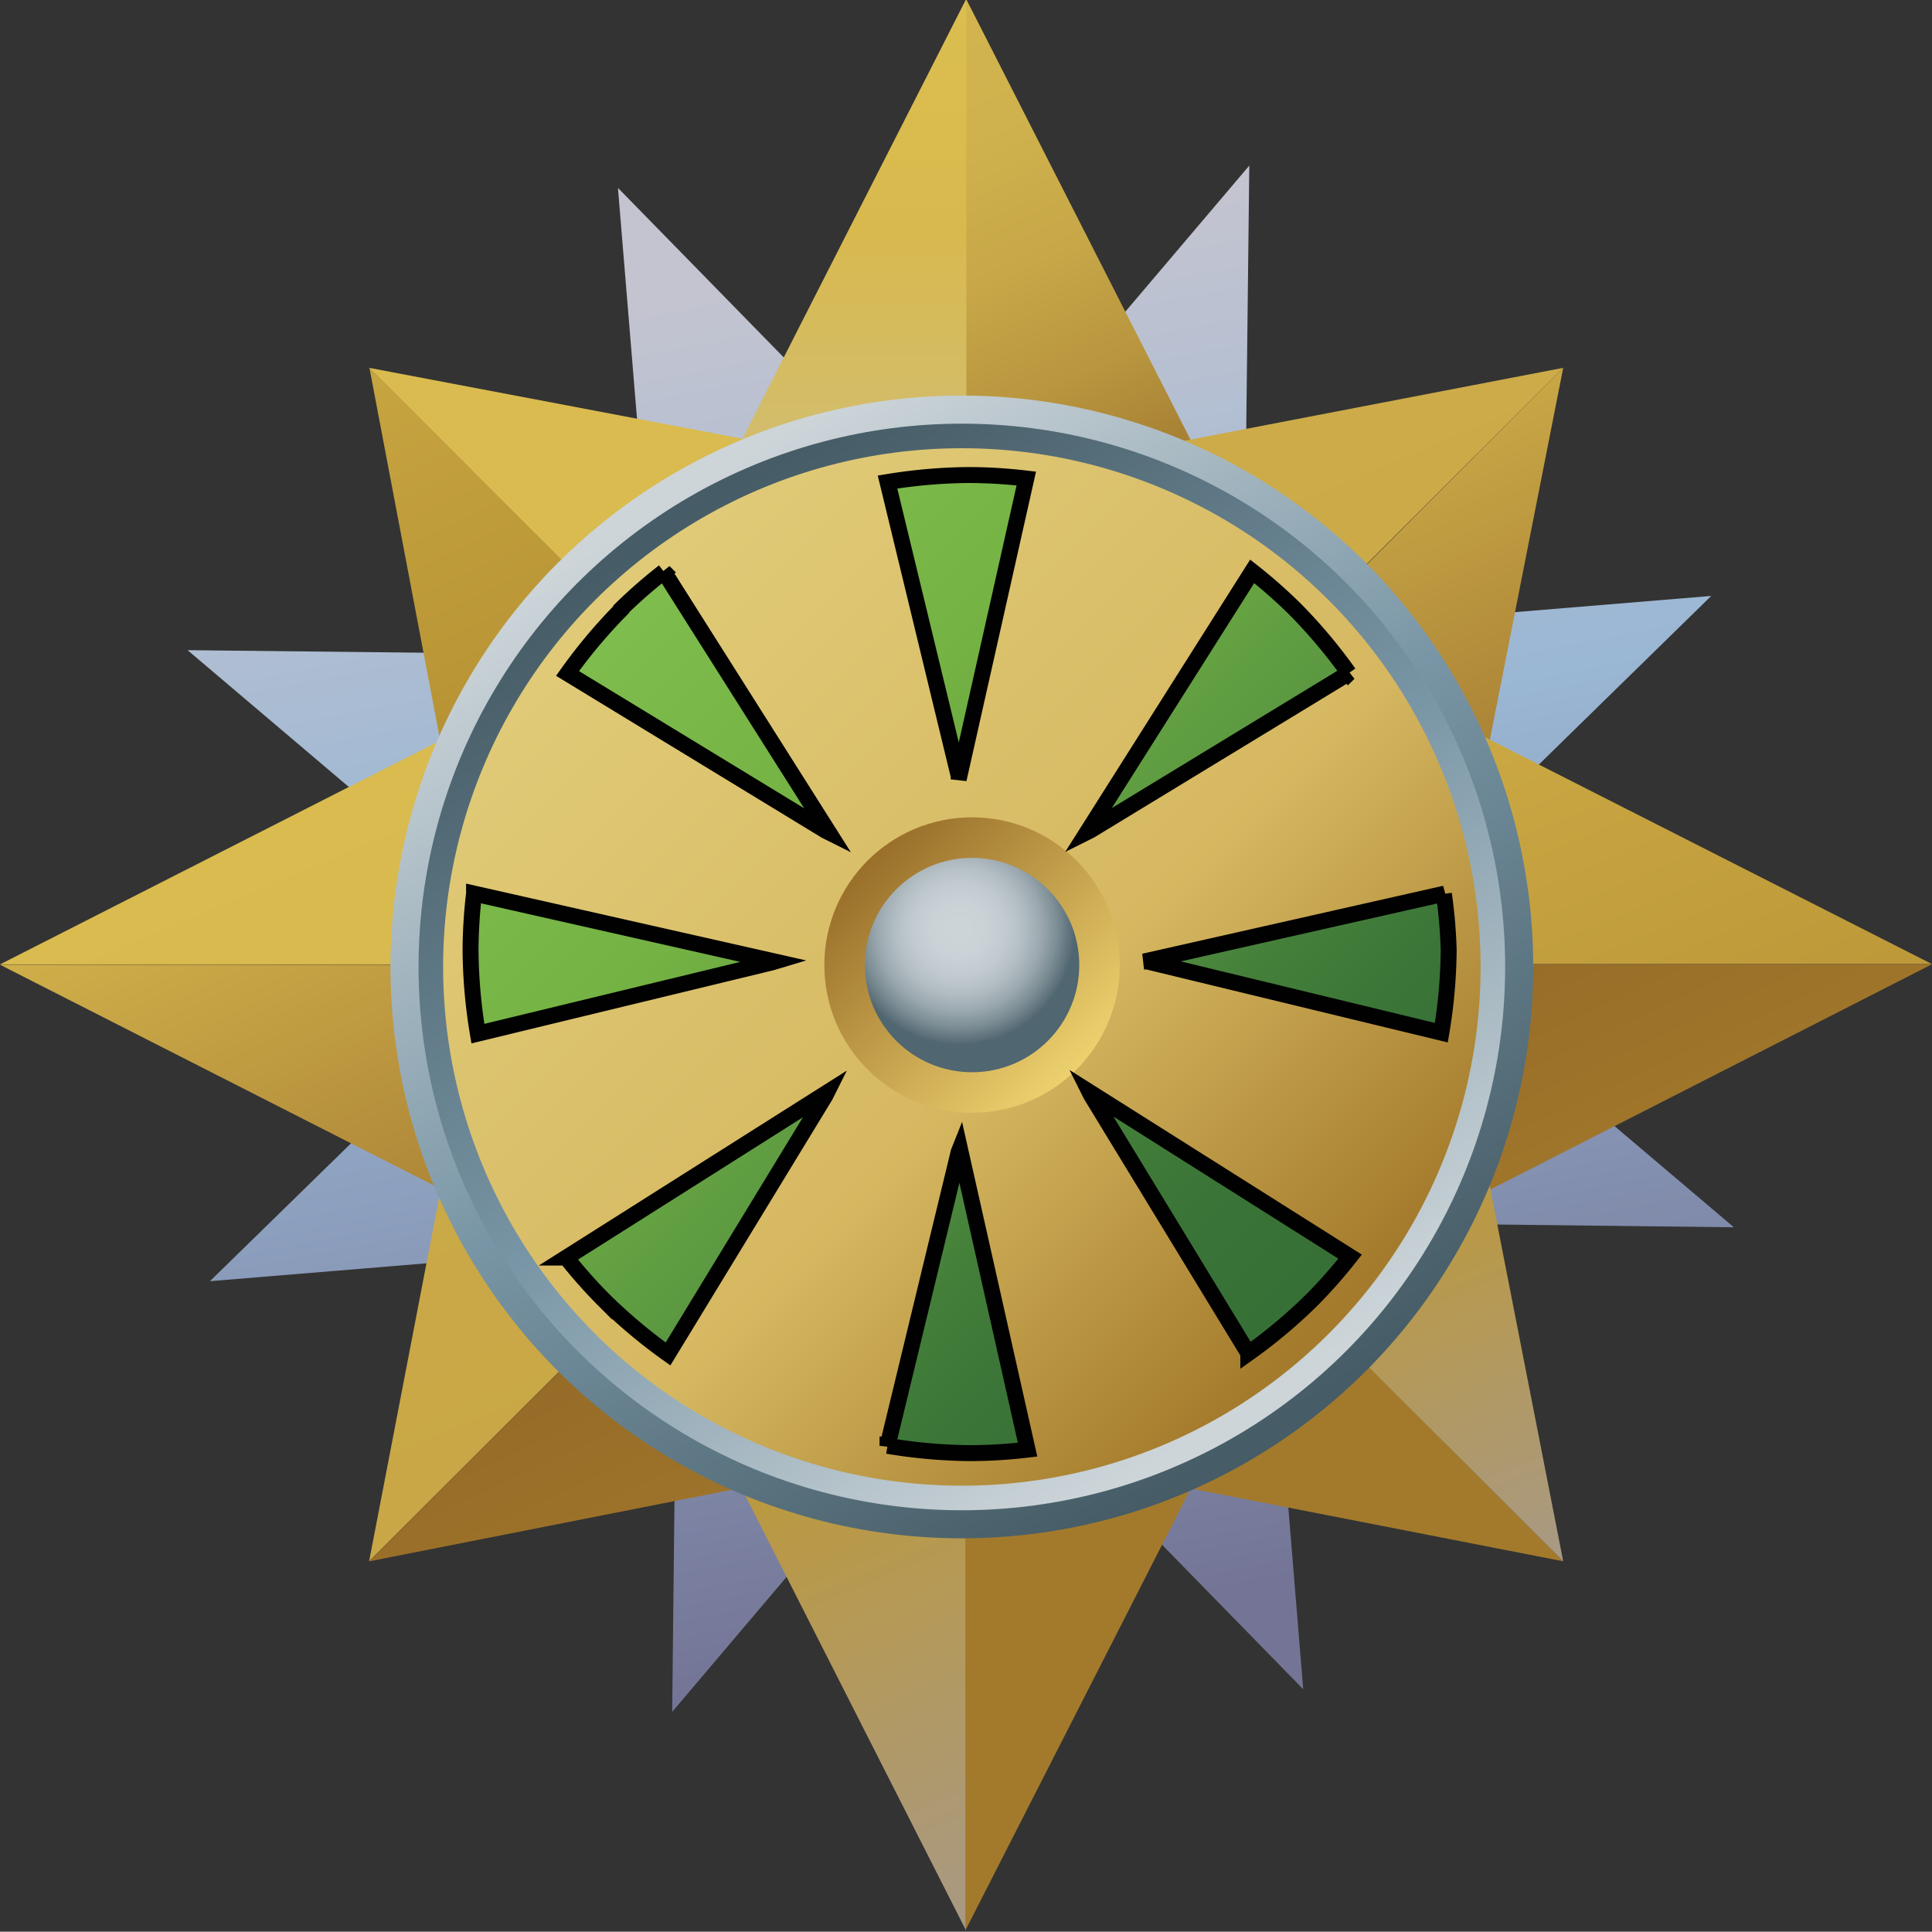 <svg xmlns="http://www.w3.org/2000/svg" xmlns:xlink="http://www.w3.org/1999/xlink" viewBox="0 0 60.56 60.55"><rect x="0" y="0" width="60.56" height="60.55" fill="#333333" stroke="none"/><defs><linearGradient id="g" x1="-170.89" x2="-148.27" y1="421.29" y2="458.22" gradientTransform="rotate(20.5 1070.5 760.8)" gradientUnits="userSpaceOnUse"><stop offset="0" stop-color="#c4c4d0"/><stop offset="0.39" stop-color="#9ab7d4"/><stop offset="1" stop-color="#747596"/></linearGradient><linearGradient id="a" x1="31.81" x2="58.3" y1="486.95" y2="543.58" gradientUnits="userSpaceOnUse"><stop offset="0" stop-color="#fff"/><stop offset="0.48" stop-color="#805020"/><stop offset="0.7" stop-color="#8c5f24"/><stop offset="1" stop-color="#a37a2c"/></linearGradient><linearGradient id="h" x1="25.39" x2="44.35" y1="509.35" y2="549.87" xlink:href="#a"/><linearGradient id="d" x1="35.38" x2="59.12" y1="490.81" y2="541.56" gradientUnits="userSpaceOnUse"><stop offset="0" stop-color="#fff"/><stop offset="0.48" stop-color="#d8b94e"/><stop offset="1" stop-color="#805020"/></linearGradient><linearGradient id="i" x1="24.14" x2="50.62" y1="490.56" y2="547.17" gradientUnits="userSpaceOnUse"><stop offset="0.28" stop-color="#d2b54f"/><stop offset="0.36" stop-color="#cfb24d"/><stop offset="0.43" stop-color="#c7a748"/><stop offset="0.49" stop-color="#b9963f"/><stop offset="0.55" stop-color="#a57e32"/><stop offset="0.58" stop-color="#996f2a"/></linearGradient><linearGradient id="b" x1="9.33" x2="33.02" y1="527.41" y2="583.61" gradientUnits="userSpaceOnUse"><stop offset="0" stop-color="#d9bb4f"/><stop offset="0.48" stop-color="#d8b94e"/><stop offset="1" stop-color="#996f2a"/></linearGradient><linearGradient id="j" x1="23.63" x2="40.53" y1="522.12" y2="562.2" xlink:href="#b"/><linearGradient id="c" x1="18.26" x2="41.95" y1="523.64" y2="579.85" gradientUnits="userSpaceOnUse"><stop offset="0" stop-color="#d8b94e"/><stop offset="0.18" stop-color="#d2b149"/><stop offset="0.44" stop-color="#c09c3b"/><stop offset="0.48" stop-color="#bd9939"/><stop offset="1" stop-color="#9599c6"/></linearGradient><linearGradient id="e" x1="9.49" x2="30.49" y1="529.41" y2="579.24" gradientUnits="userSpaceOnUse"><stop offset="0" stop-color="#cdac49"/><stop offset="0.48" stop-color="#c9a746"/><stop offset="1" stop-color="#c5a543"/></linearGradient><linearGradient id="k" x1="9.38" x2="35.86" y1="497.46" y2="554.07" xlink:href="#a"/><linearGradient id="l" x1="38.42" x2="57.17" y1="521.74" y2="566.24" xlink:href="#c"/><linearGradient id="m" x1="-1.59" x2="24.9" y1="502.58" y2="559.21" xlink:href="#a"/><linearGradient id="n" x1="-4.56" x2="21.92" y1="503.98" y2="560.6" xlink:href="#d"/><linearGradient id="o" x1="30.44" x2="30.44" y1="506.26" y2="521.37" gradientUnits="userSpaceOnUse"><stop offset="0" stop-color="#dbbe4f"/><stop offset="0.48" stop-color="#d8b94e"/><stop offset="1" stop-color="#d2be73"/></linearGradient><linearGradient id="p" x1="9.65" x2="30.54" y1="505.38" y2="550.03" gradientUnits="userSpaceOnUse"><stop offset="0" stop-color="#d8b94e"/><stop offset="0.48" stop-color="#ba9636"/><stop offset="1" stop-color="#835422"/></linearGradient><linearGradient id="q" x1="47.26" x2="70.95" y1="511.42" y2="567.63" xlink:href="#c"/><linearGradient id="r" x1="43.72" x2="67.41" y1="512.91" y2="569.12" xlink:href="#e"/><linearGradient id="f" x1="21.13" x2="39.23" y1="15.62" y2="45.07" gradientUnits="userSpaceOnUse"><stop offset="0" stop-color="#cdd5d9"/><stop offset="0.48" stop-color="#7996a6"/><stop offset="1" stop-color="#465c66"/></linearGradient><linearGradient id="s" x1="38.84" x2="21.42" y1="44.21" y2="16.33" xlink:href="#f"/><linearGradient id="t" x1="-318.75" x2="-340.95" y1="177.36" y2="199.56" gradientTransform="rotate(-90 -228.9 -70.6)" gradientUnits="userSpaceOnUse"><stop offset="0" stop-color="#e0ca77"/><stop offset="0.59" stop-color="#d6b861"/><stop offset="1" stop-color="#a47b2c"/></linearGradient><linearGradient id="u" x1="27.2" x2="33.75" y1="26.98" y2="33.53" gradientUnits="userSpaceOnUse"><stop offset="0" stop-color="#996f2a"/><stop offset="1" stop-color="#edd16e"/></linearGradient><radialGradient id="v" cx="30.07" cy="29.13" r="3.62" gradientUnits="userSpaceOnUse"><stop offset="0" stop-color="#cdd5d9"/><stop offset="0.24" stop-color="#cad2d7"/><stop offset="0.41" stop-color="#c1cacf"/><stop offset="0.57" stop-color="#b1bcc1"/><stop offset="0.71" stop-color="#9ba8af"/><stop offset="0.84" stop-color="#7e8f96"/><stop offset="0.97" stop-color="#5b6f79"/><stop offset="1" stop-color="#506670"/></radialGradient><linearGradient id="w" x1="23.6" x2="44.51" y1="526.06" y2="546.97" gradientUnits="userSpaceOnUse"><stop offset="0" stop-color="#7ebc4d"/><stop offset="0.27" stop-color="#74b243"/><stop offset="0.59" stop-color="#589541"/><stop offset="0.6" stop-color="#559240"/><stop offset="0.73" stop-color="#447f3a"/><stop offset="0.86" stop-color="#3a7437"/><stop offset="1" stop-color="#377036"/></linearGradient></defs><path fill="url(#g)" d="M54.35 38.47l-11.22-9.51 10.51-10.28-14.65 1.21.17-14.7-9.51 11.21L19.37 5.89l1.21 14.65-14.7-.16 11.21 9.51L6.58 40.16l14.65-1.21-.16 14.71 9.51-11.22 10.27 10.51-1.2-14.65 14.7.17"/><path fill="url(#a)" d="M49.12 544.4l15.43-7.87H51.12a17.07 17.07 0 0 1-2 7.87z" transform="translate(-4 -506.3)"/><path fill="url(#h)" d="M39.49 552.6L53 555.24l-6.81-6.81a16.9 16.9 0 0 1-6.7 4.17z" transform="translate(-4 -506.3)"/><path fill="url(#d)" d="M53 517.83l-6.76 6.77a15 15 0 0 1 4.06 6.92z" transform="translate(-4 -506.3)"/><path fill="url(#i)" d="M34.28 506.26v13.33a17 17 0 0 1 7.84 2.07z" transform="translate(-4 -506.3)"/><path fill="url(#b)" d="M4 536.53h13.33a16.81 16.81 0 0 1 1.79-7.69z" transform="translate(-4 -506.3)"/><path fill="url(#j)" d="M15.57 517.83l6.71 6.71a15.37 15.37 0 0 1 6.88-4.13z" transform="translate(-4 -506.3)"/><path fill="url(#c)" d="M26.6 551.68l7.68 15.13v-13.43a17.2 17.2 0 0 1-7.68-1.7z" transform="translate(-4 -506.3)"/><path fill="url(#e)" d="M18.13 541.94l-2.56 13.3 6.77-6.76a14.83 14.83 0 0 1-4.21-6.54z" transform="translate(-4 -506.3)"/><path fill="url(#k)" d="M34.26 553.38v13.43l7.87-15.43a17.08 17.08 0 0 1-7.87 2z" transform="translate(-4 -506.3)"/><path fill="url(#l)" d="M46.18 548.43l6.82 6.81-2.64-13.49a16.93 16.93 0 0 1-4.18 6.68z" transform="translate(-4 -506.3)"/><path fill="url(#m)" d="M29.26 552.54a15.1 15.1 0 0 1-6.91-4.06l-6.77 6.76z" transform="translate(-4 -506.3)"/><path fill="url(#n)" d="M19.41 544.38a16.93 16.93 0 0 1-2.07-7.84H4z" transform="translate(-4 -506.3)"/><path fill="url(#o)" d="M26.6 521.37a16.86 16.86 0 0 1 7.69-1.79v-13.32z" transform="translate(-4 -506.3)"/><path fill="url(#p)" d="M18.16 531.42a15.37 15.37 0 0 1 4.13-6.88l-6.71-6.71z" transform="translate(-4 -506.3)"/><path fill="url(#q)" d="M51.13 536.52h13.43l-15.13-7.68a17.23 17.23 0 0 1 1.7 7.68z" transform="translate(-4 -506.3)"/><path fill="url(#r)" d="M46.22 524.6l6.78-6.77-13.3 2.56a14.83 14.83 0 0 1 6.52 4.21z" transform="translate(-4 -506.3)"/><circle cx="30.15" cy="30.31" r="17.91" fill="url(#f)"/><circle cx="30.15" cy="30.31" r="17.03" fill="url(#s)"/><circle cx="30.15" cy="30.31" r="16.26" fill="url(#t)"/><circle cx="30.47" cy="30.25" r="4.63" fill="url(#u)"/><circle cx="30.47" cy="30.25" r="3.36" fill="url(#v)"/><path fill="url(#w)" stroke="#010101" stroke-width="0.5" d="M31.82 521.41l2.23 9.21v.11l2.12-9.43a15.69 15.69 0 0 0-1.79-.11 16.44 16.44 0 0 0-2.56.22zm2.23 21l-2.23 9.21a16.44 16.44 0 0 0 2.6.23 15.69 15.69 0 0 0 1.79-.11l-2.12-9.43zm-10.58-17a16.38 16.38 0 0 0-1.68 2l8.09 4.93.1.05-5.17-8.17a15.57 15.57 0 0 0-1.34 1.17zm14.73 15.22l4.93 8.09a16.12 16.12 0 0 0 2-1.68 15.61 15.61 0 0 0 1.19-1.35l-8.17-5.16zm-9.91-4.19l-9.43-2.13a15.49 15.49 0 0 0-.11 1.79 16.45 16.45 0 0 0 .23 2.6l9.21-2.23zm21-2.13l-9.43 2.13h.11l9.21 2.23a16.34 16.34 0 0 0 .23-2.6 15.86 15.86 0 0 0-.15-1.75zm-26.35 12.75a16.3 16.3 0 0 0 2 1.68l4.93-8.09.05-.1-8.17 5.17a15.36 15.36 0 0 0 1.19 1.34zm23.34-19.66a16.34 16.34 0 0 0-1.68-2 15.7 15.7 0 0 0-1.35-1.19l-5.17 8.17.1-.05z" transform="translate(-4 -506.3)"/></svg>